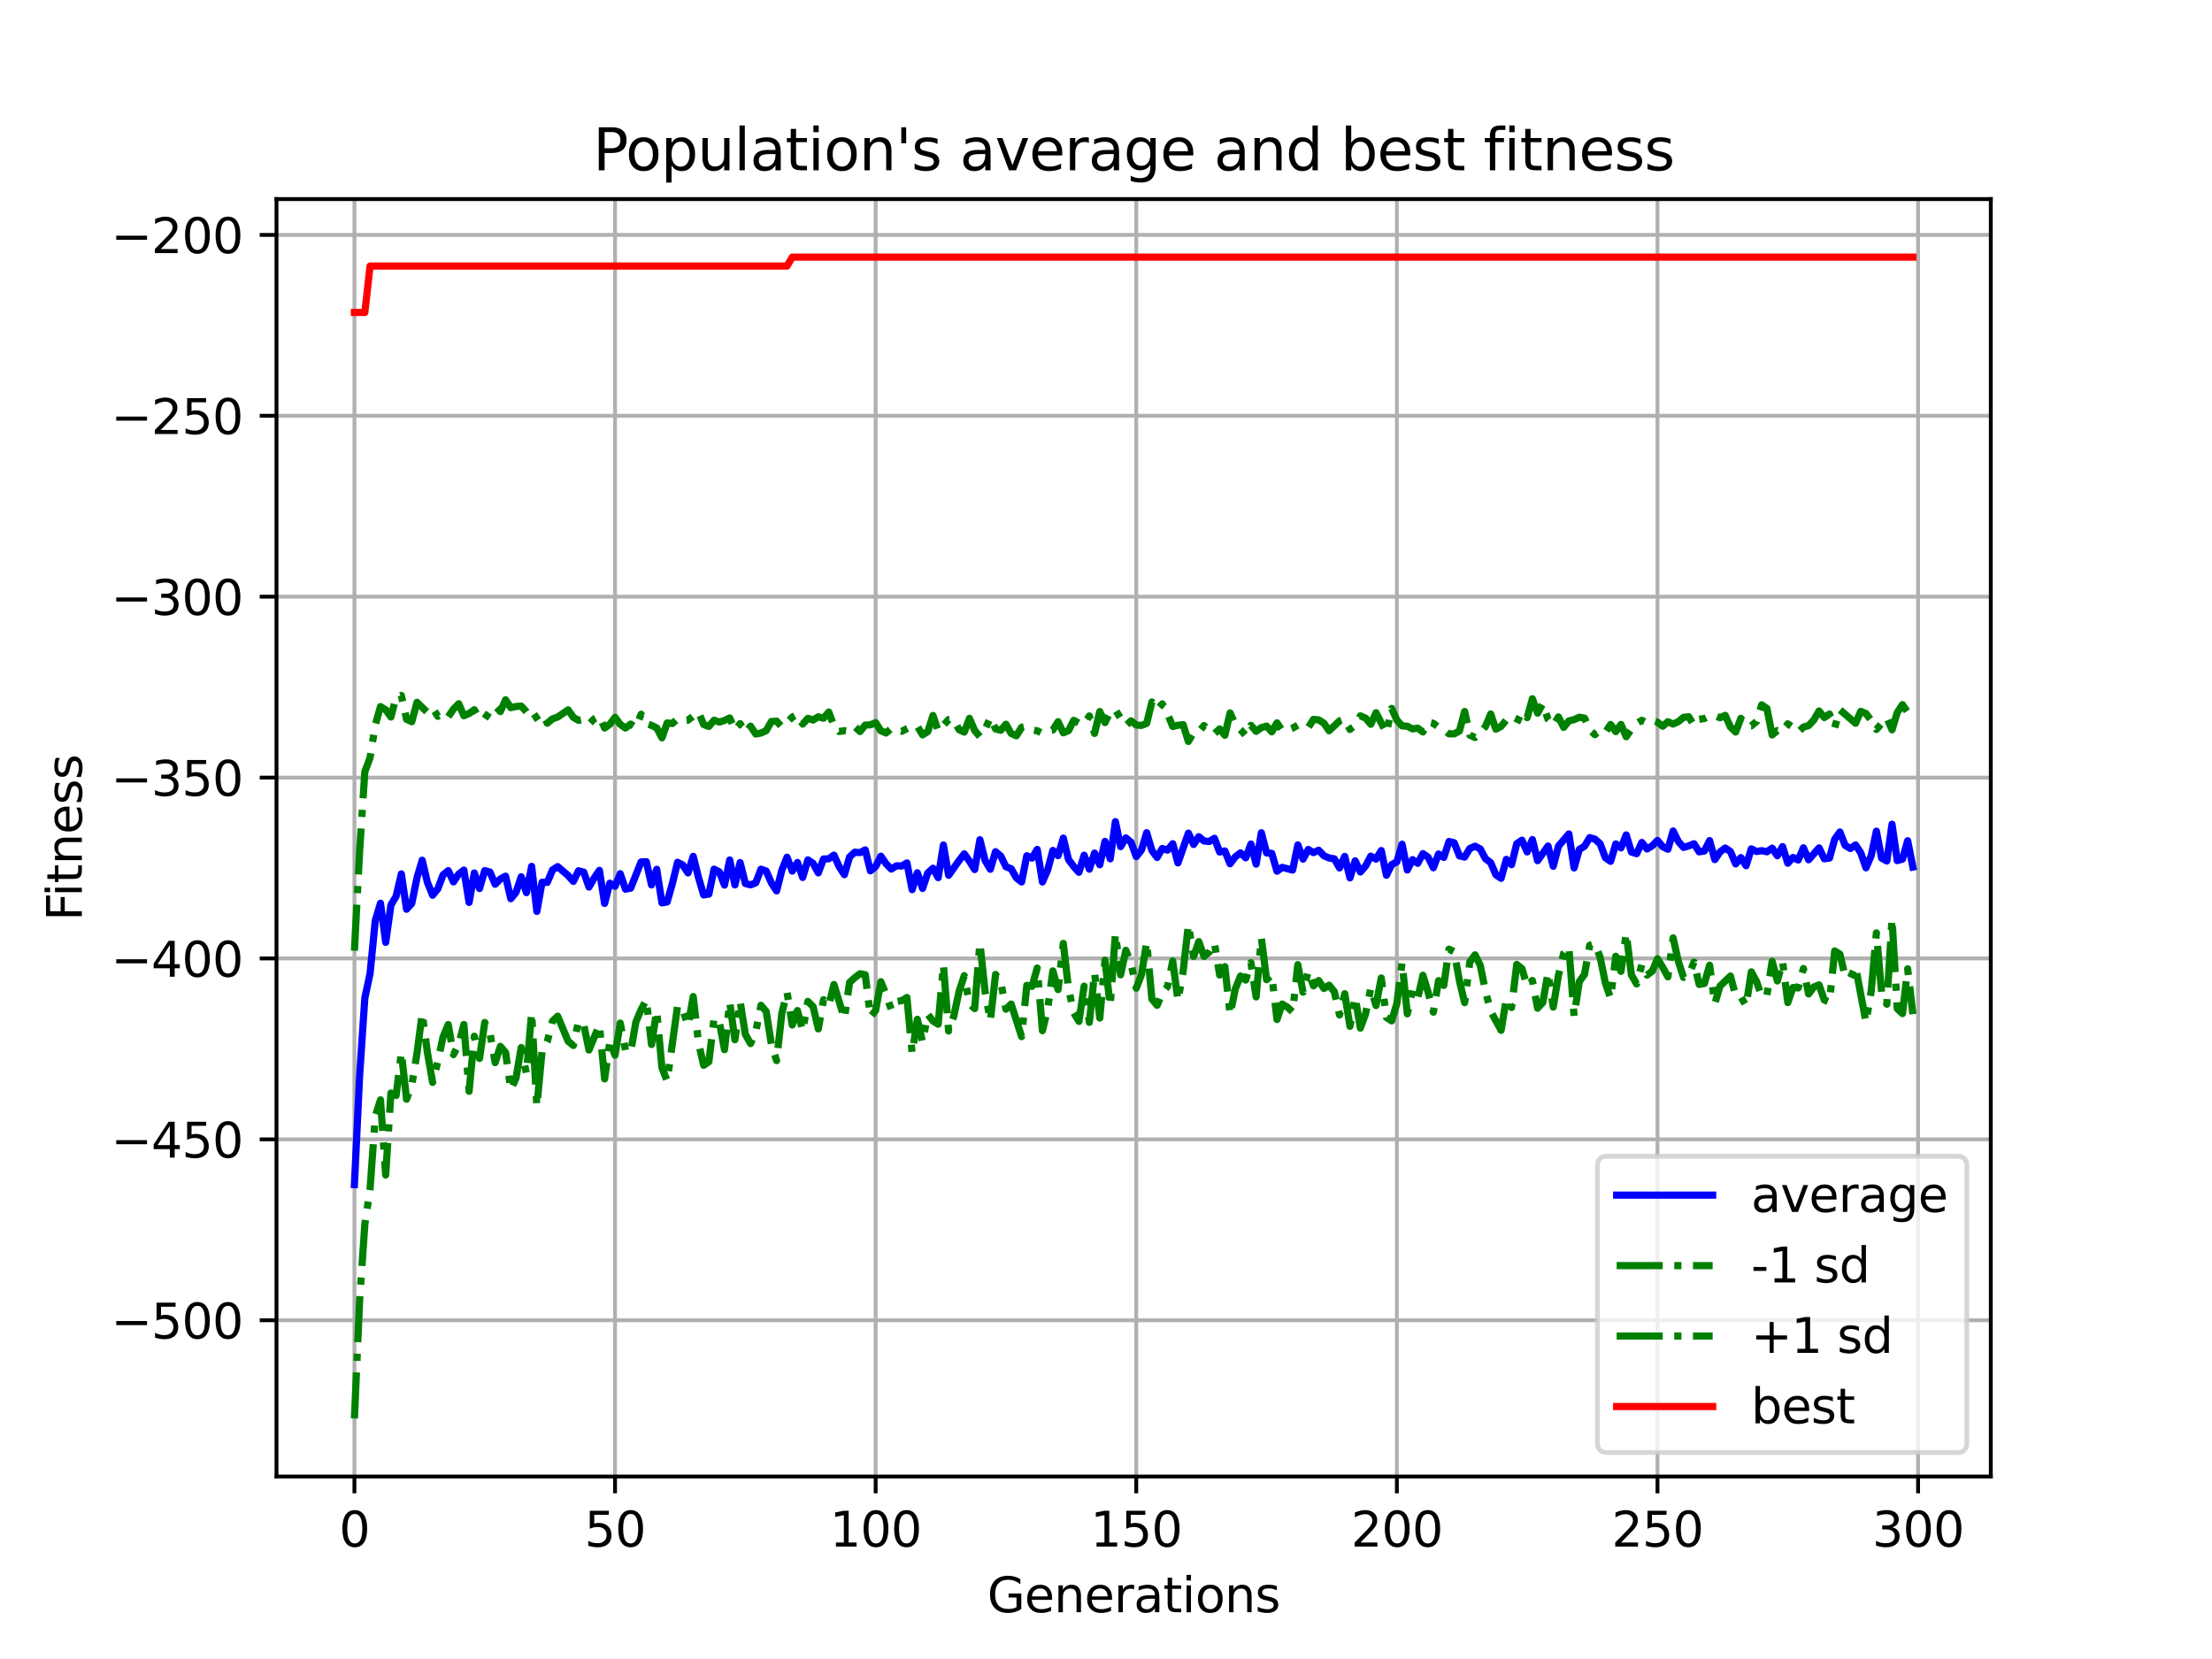 <?xml version="1.0" encoding="utf-8" standalone="no"?>
<!DOCTYPE svg PUBLIC "-//W3C//DTD SVG 1.1//EN"
  "http://www.w3.org/Graphics/SVG/1.1/DTD/svg11.dtd">
<svg xmlns:xlink="http://www.w3.org/1999/xlink" width="460.8pt" height="345.6pt" viewBox="0 0 460.8 345.6" xmlns="http://www.w3.org/2000/svg" version="1.1">
 <defs>
  <style type="text/css">*{stroke-linejoin: round; stroke-linecap: butt}</style>
 </defs>
 <g id="figure_1">
  <g id="patch_1">
   <path d="M 0 345.6 
L 460.8 345.6 
L 460.8 0 
L 0 0 
z
" style="fill: #ffffff"/>
  </g>
  <g id="axes_1">
   <g id="patch_2">
    <path d="M 57.6 307.584 
L 414.72 307.584 
L 414.72 41.472 
L 57.6 41.472 
z
" style="fill: #ffffff"/>
   </g>
   <g id="matplotlib.axis_1">
    <g id="xtick_1">
     <g id="line2d_1">
      <path d="M 73.833 307.584 
L 73.833 41.472 
" clip-path="url(#p53e2608311)" style="fill: none; stroke: #b0b0b0; stroke-width: 0.8; stroke-linecap: square"/>
     </g>
     <g id="line2d_2">
      <defs>
       <path id="m6769d2eb6f" d="M 0 0 
L 0 3.5 
" style="stroke: #000000; stroke-width: 0.8"/>
      </defs>
      <g>
       <use xlink:href="#m6769d2eb6f" x="73.833" y="307.584" style="stroke: #000000; stroke-width: 0.8"/>
      </g>
     </g>
     <g id="text_1">
      <!-- 0 -->
      <g transform="translate(70.651 322.182) scale(0.1 -0.1)">
       <defs>
        <path id="DejaVuSans-30" d="M 2034 4250 
Q 1547 4250 1301 3770 
Q 1056 3291 1056 2328 
Q 1056 1369 1301 889 
Q 1547 409 2034 409 
Q 2525 409 2770 889 
Q 3016 1369 3016 2328 
Q 3016 3291 2770 3770 
Q 2525 4250 2034 4250 
z
M 2034 4750 
Q 2819 4750 3233 4129 
Q 3647 3509 3647 2328 
Q 3647 1150 3233 529 
Q 2819 -91 2034 -91 
Q 1250 -91 836 529 
Q 422 1150 422 2328 
Q 422 3509 836 4129 
Q 1250 4750 2034 4750 
z
" transform="scale(0.016)"/>
       </defs>
       <use xlink:href="#DejaVuSans-30"/>
      </g>
     </g>
    </g>
    <g id="xtick_2">
     <g id="line2d_3">
      <path d="M 128.123 307.584 
L 128.123 41.472 
" clip-path="url(#p53e2608311)" style="fill: none; stroke: #b0b0b0; stroke-width: 0.8; stroke-linecap: square"/>
     </g>
     <g id="line2d_4">
      <g>
       <use xlink:href="#m6769d2eb6f" x="128.123" y="307.584" style="stroke: #000000; stroke-width: 0.8"/>
      </g>
     </g>
     <g id="text_2">
      <!-- 50 -->
      <g transform="translate(121.76 322.182) scale(0.1 -0.1)">
       <defs>
        <path id="DejaVuSans-35" d="M 691 4666 
L 3169 4666 
L 3169 4134 
L 1269 4134 
L 1269 2991 
Q 1406 3038 1543 3061 
Q 1681 3084 1819 3084 
Q 2600 3084 3056 2656 
Q 3513 2228 3513 1497 
Q 3513 744 3044 326 
Q 2575 -91 1722 -91 
Q 1428 -91 1123 -41 
Q 819 9 494 109 
L 494 744 
Q 775 591 1075 516 
Q 1375 441 1709 441 
Q 2250 441 2565 725 
Q 2881 1009 2881 1497 
Q 2881 1984 2565 2268 
Q 2250 2553 1709 2553 
Q 1456 2553 1204 2497 
Q 953 2441 691 2322 
L 691 4666 
z
" transform="scale(0.016)"/>
       </defs>
       <use xlink:href="#DejaVuSans-35"/>
       <use xlink:href="#DejaVuSans-30" x="63.623"/>
      </g>
     </g>
    </g>
    <g id="xtick_3">
     <g id="line2d_5">
      <path d="M 182.413 307.584 
L 182.413 41.472 
" clip-path="url(#p53e2608311)" style="fill: none; stroke: #b0b0b0; stroke-width: 0.8; stroke-linecap: square"/>
     </g>
     <g id="line2d_6">
      <g>
       <use xlink:href="#m6769d2eb6f" x="182.413" y="307.584" style="stroke: #000000; stroke-width: 0.8"/>
      </g>
     </g>
     <g id="text_3">
      <!-- 100 -->
      <g transform="translate(172.869 322.182) scale(0.1 -0.1)">
       <defs>
        <path id="DejaVuSans-31" d="M 794 531 
L 1825 531 
L 1825 4091 
L 703 3866 
L 703 4441 
L 1819 4666 
L 2450 4666 
L 2450 531 
L 3481 531 
L 3481 0 
L 794 0 
L 794 531 
z
" transform="scale(0.016)"/>
       </defs>
       <use xlink:href="#DejaVuSans-31"/>
       <use xlink:href="#DejaVuSans-30" x="63.623"/>
       <use xlink:href="#DejaVuSans-30" x="127.246"/>
      </g>
     </g>
    </g>
    <g id="xtick_4">
     <g id="line2d_7">
      <path d="M 236.703 307.584 
L 236.703 41.472 
" clip-path="url(#p53e2608311)" style="fill: none; stroke: #b0b0b0; stroke-width: 0.8; stroke-linecap: square"/>
     </g>
     <g id="line2d_8">
      <g>
       <use xlink:href="#m6769d2eb6f" x="236.703" y="307.584" style="stroke: #000000; stroke-width: 0.8"/>
      </g>
     </g>
     <g id="text_4">
      <!-- 150 -->
      <g transform="translate(227.159 322.182) scale(0.1 -0.1)">
       <use xlink:href="#DejaVuSans-31"/>
       <use xlink:href="#DejaVuSans-35" x="63.623"/>
       <use xlink:href="#DejaVuSans-30" x="127.246"/>
      </g>
     </g>
    </g>
    <g id="xtick_5">
     <g id="line2d_9">
      <path d="M 290.993 307.584 
L 290.993 41.472 
" clip-path="url(#p53e2608311)" style="fill: none; stroke: #b0b0b0; stroke-width: 0.8; stroke-linecap: square"/>
     </g>
     <g id="line2d_10">
      <g>
       <use xlink:href="#m6769d2eb6f" x="290.993" y="307.584" style="stroke: #000000; stroke-width: 0.8"/>
      </g>
     </g>
     <g id="text_5">
      <!-- 200 -->
      <g transform="translate(281.449 322.182) scale(0.1 -0.1)">
       <defs>
        <path id="DejaVuSans-32" d="M 1228 531 
L 3431 531 
L 3431 0 
L 469 0 
L 469 531 
Q 828 903 1448 1529 
Q 2069 2156 2228 2338 
Q 2531 2678 2651 2914 
Q 2772 3150 2772 3378 
Q 2772 3750 2511 3984 
Q 2250 4219 1831 4219 
Q 1534 4219 1204 4116 
Q 875 4013 500 3803 
L 500 4441 
Q 881 4594 1212 4672 
Q 1544 4750 1819 4750 
Q 2544 4750 2975 4387 
Q 3406 4025 3406 3419 
Q 3406 3131 3298 2873 
Q 3191 2616 2906 2266 
Q 2828 2175 2409 1742 
Q 1991 1309 1228 531 
z
" transform="scale(0.016)"/>
       </defs>
       <use xlink:href="#DejaVuSans-32"/>
       <use xlink:href="#DejaVuSans-30" x="63.623"/>
       <use xlink:href="#DejaVuSans-30" x="127.246"/>
      </g>
     </g>
    </g>
    <g id="xtick_6">
     <g id="line2d_11">
      <path d="M 345.283 307.584 
L 345.283 41.472 
" clip-path="url(#p53e2608311)" style="fill: none; stroke: #b0b0b0; stroke-width: 0.8; stroke-linecap: square"/>
     </g>
     <g id="line2d_12">
      <g>
       <use xlink:href="#m6769d2eb6f" x="345.283" y="307.584" style="stroke: #000000; stroke-width: 0.8"/>
      </g>
     </g>
     <g id="text_6">
      <!-- 250 -->
      <g transform="translate(335.739 322.182) scale(0.1 -0.1)">
       <use xlink:href="#DejaVuSans-32"/>
       <use xlink:href="#DejaVuSans-35" x="63.623"/>
       <use xlink:href="#DejaVuSans-30" x="127.246"/>
      </g>
     </g>
    </g>
    <g id="xtick_7">
     <g id="line2d_13">
      <path d="M 399.573 307.584 
L 399.573 41.472 
" clip-path="url(#p53e2608311)" style="fill: none; stroke: #b0b0b0; stroke-width: 0.8; stroke-linecap: square"/>
     </g>
     <g id="line2d_14">
      <g>
       <use xlink:href="#m6769d2eb6f" x="399.573" y="307.584" style="stroke: #000000; stroke-width: 0.8"/>
      </g>
     </g>
     <g id="text_7">
      <!-- 300 -->
      <g transform="translate(390.029 322.182) scale(0.1 -0.1)">
       <defs>
        <path id="DejaVuSans-33" d="M 2597 2516 
Q 3050 2419 3304 2112 
Q 3559 1806 3559 1356 
Q 3559 666 3084 287 
Q 2609 -91 1734 -91 
Q 1441 -91 1130 -33 
Q 819 25 488 141 
L 488 750 
Q 750 597 1062 519 
Q 1375 441 1716 441 
Q 2309 441 2620 675 
Q 2931 909 2931 1356 
Q 2931 1769 2642 2001 
Q 2353 2234 1838 2234 
L 1294 2234 
L 1294 2753 
L 1863 2753 
Q 2328 2753 2575 2939 
Q 2822 3125 2822 3475 
Q 2822 3834 2567 4026 
Q 2313 4219 1838 4219 
Q 1578 4219 1281 4162 
Q 984 4106 628 3988 
L 628 4550 
Q 988 4650 1302 4700 
Q 1616 4750 1894 4750 
Q 2613 4750 3031 4423 
Q 3450 4097 3450 3541 
Q 3450 3153 3228 2886 
Q 3006 2619 2597 2516 
z
" transform="scale(0.016)"/>
       </defs>
       <use xlink:href="#DejaVuSans-33"/>
       <use xlink:href="#DejaVuSans-30" x="63.623"/>
       <use xlink:href="#DejaVuSans-30" x="127.246"/>
      </g>
     </g>
    </g>
    <g id="text_8">
     <!-- Generations -->
     <g transform="translate(205.662 335.861) scale(0.1 -0.1)">
      <defs>
       <path id="DejaVuSans-47" d="M 3809 666 
L 3809 1919 
L 2778 1919 
L 2778 2438 
L 4434 2438 
L 4434 434 
Q 4069 175 3628 42 
Q 3188 -91 2688 -91 
Q 1594 -91 976 548 
Q 359 1188 359 2328 
Q 359 3472 976 4111 
Q 1594 4750 2688 4750 
Q 3144 4750 3555 4637 
Q 3966 4525 4313 4306 
L 4313 3634 
Q 3963 3931 3569 4081 
Q 3175 4231 2741 4231 
Q 1884 4231 1454 3753 
Q 1025 3275 1025 2328 
Q 1025 1384 1454 906 
Q 1884 428 2741 428 
Q 3075 428 3337 486 
Q 3600 544 3809 666 
z
" transform="scale(0.016)"/>
       <path id="DejaVuSans-65" d="M 3597 1894 
L 3597 1613 
L 953 1613 
Q 991 1019 1311 708 
Q 1631 397 2203 397 
Q 2534 397 2845 478 
Q 3156 559 3463 722 
L 3463 178 
Q 3153 47 2828 -22 
Q 2503 -91 2169 -91 
Q 1331 -91 842 396 
Q 353 884 353 1716 
Q 353 2575 817 3079 
Q 1281 3584 2069 3584 
Q 2775 3584 3186 3129 
Q 3597 2675 3597 1894 
z
M 3022 2063 
Q 3016 2534 2758 2815 
Q 2500 3097 2075 3097 
Q 1594 3097 1305 2825 
Q 1016 2553 972 2059 
L 3022 2063 
z
" transform="scale(0.016)"/>
       <path id="DejaVuSans-6e" d="M 3513 2113 
L 3513 0 
L 2938 0 
L 2938 2094 
Q 2938 2591 2744 2837 
Q 2550 3084 2163 3084 
Q 1697 3084 1428 2787 
Q 1159 2491 1159 1978 
L 1159 0 
L 581 0 
L 581 3500 
L 1159 3500 
L 1159 2956 
Q 1366 3272 1645 3428 
Q 1925 3584 2291 3584 
Q 2894 3584 3203 3211 
Q 3513 2838 3513 2113 
z
" transform="scale(0.016)"/>
       <path id="DejaVuSans-72" d="M 2631 2963 
Q 2534 3019 2420 3045 
Q 2306 3072 2169 3072 
Q 1681 3072 1420 2755 
Q 1159 2438 1159 1844 
L 1159 0 
L 581 0 
L 581 3500 
L 1159 3500 
L 1159 2956 
Q 1341 3275 1631 3429 
Q 1922 3584 2338 3584 
Q 2397 3584 2469 3576 
Q 2541 3569 2628 3553 
L 2631 2963 
z
" transform="scale(0.016)"/>
       <path id="DejaVuSans-61" d="M 2194 1759 
Q 1497 1759 1228 1600 
Q 959 1441 959 1056 
Q 959 750 1161 570 
Q 1363 391 1709 391 
Q 2188 391 2477 730 
Q 2766 1069 2766 1631 
L 2766 1759 
L 2194 1759 
z
M 3341 1997 
L 3341 0 
L 2766 0 
L 2766 531 
Q 2569 213 2275 61 
Q 1981 -91 1556 -91 
Q 1019 -91 701 211 
Q 384 513 384 1019 
Q 384 1609 779 1909 
Q 1175 2209 1959 2209 
L 2766 2209 
L 2766 2266 
Q 2766 2663 2505 2880 
Q 2244 3097 1772 3097 
Q 1472 3097 1187 3025 
Q 903 2953 641 2809 
L 641 3341 
Q 956 3463 1253 3523 
Q 1550 3584 1831 3584 
Q 2591 3584 2966 3190 
Q 3341 2797 3341 1997 
z
" transform="scale(0.016)"/>
       <path id="DejaVuSans-74" d="M 1172 4494 
L 1172 3500 
L 2356 3500 
L 2356 3053 
L 1172 3053 
L 1172 1153 
Q 1172 725 1289 603 
Q 1406 481 1766 481 
L 2356 481 
L 2356 0 
L 1766 0 
Q 1100 0 847 248 
Q 594 497 594 1153 
L 594 3053 
L 172 3053 
L 172 3500 
L 594 3500 
L 594 4494 
L 1172 4494 
z
" transform="scale(0.016)"/>
       <path id="DejaVuSans-69" d="M 603 3500 
L 1178 3500 
L 1178 0 
L 603 0 
L 603 3500 
z
M 603 4863 
L 1178 4863 
L 1178 4134 
L 603 4134 
L 603 4863 
z
" transform="scale(0.016)"/>
       <path id="DejaVuSans-6f" d="M 1959 3097 
Q 1497 3097 1228 2736 
Q 959 2375 959 1747 
Q 959 1119 1226 758 
Q 1494 397 1959 397 
Q 2419 397 2687 759 
Q 2956 1122 2956 1747 
Q 2956 2369 2687 2733 
Q 2419 3097 1959 3097 
z
M 1959 3584 
Q 2709 3584 3137 3096 
Q 3566 2609 3566 1747 
Q 3566 888 3137 398 
Q 2709 -91 1959 -91 
Q 1206 -91 779 398 
Q 353 888 353 1747 
Q 353 2609 779 3096 
Q 1206 3584 1959 3584 
z
" transform="scale(0.016)"/>
       <path id="DejaVuSans-73" d="M 2834 3397 
L 2834 2853 
Q 2591 2978 2328 3040 
Q 2066 3103 1784 3103 
Q 1356 3103 1142 2972 
Q 928 2841 928 2578 
Q 928 2378 1081 2264 
Q 1234 2150 1697 2047 
L 1894 2003 
Q 2506 1872 2764 1633 
Q 3022 1394 3022 966 
Q 3022 478 2636 193 
Q 2250 -91 1575 -91 
Q 1294 -91 989 -36 
Q 684 19 347 128 
L 347 722 
Q 666 556 975 473 
Q 1284 391 1588 391 
Q 1994 391 2212 530 
Q 2431 669 2431 922 
Q 2431 1156 2273 1281 
Q 2116 1406 1581 1522 
L 1381 1569 
Q 847 1681 609 1914 
Q 372 2147 372 2553 
Q 372 3047 722 3315 
Q 1072 3584 1716 3584 
Q 2034 3584 2315 3537 
Q 2597 3491 2834 3397 
z
" transform="scale(0.016)"/>
      </defs>
      <use xlink:href="#DejaVuSans-47"/>
      <use xlink:href="#DejaVuSans-65" x="77.49"/>
      <use xlink:href="#DejaVuSans-6e" x="139.014"/>
      <use xlink:href="#DejaVuSans-65" x="202.393"/>
      <use xlink:href="#DejaVuSans-72" x="263.916"/>
      <use xlink:href="#DejaVuSans-61" x="305.029"/>
      <use xlink:href="#DejaVuSans-74" x="366.309"/>
      <use xlink:href="#DejaVuSans-69" x="405.518"/>
      <use xlink:href="#DejaVuSans-6f" x="433.301"/>
      <use xlink:href="#DejaVuSans-6e" x="494.482"/>
      <use xlink:href="#DejaVuSans-73" x="557.861"/>
     </g>
    </g>
   </g>
   <g id="matplotlib.axis_2">
    <g id="ytick_1">
     <g id="line2d_15">
      <path d="M 57.6 275.032 
L 414.72 275.032 
" clip-path="url(#p53e2608311)" style="fill: none; stroke: #b0b0b0; stroke-width: 0.8; stroke-linecap: square"/>
     </g>
     <g id="line2d_16">
      <defs>
       <path id="m4becbf4ba9" d="M 0 0 
L -3.5 0 
" style="stroke: #000000; stroke-width: 0.8"/>
      </defs>
      <g>
       <use xlink:href="#m4becbf4ba9" x="57.6" y="275.032" style="stroke: #000000; stroke-width: 0.8"/>
      </g>
     </g>
     <g id="text_9">
      <!-- −500 -->
      <g transform="translate(23.133 278.831) scale(0.1 -0.1)">
       <defs>
        <path id="DejaVuSans-2212" d="M 678 2272 
L 4684 2272 
L 4684 1741 
L 678 1741 
L 678 2272 
z
" transform="scale(0.016)"/>
       </defs>
       <use xlink:href="#DejaVuSans-2212"/>
       <use xlink:href="#DejaVuSans-35" x="83.789"/>
       <use xlink:href="#DejaVuSans-30" x="147.412"/>
       <use xlink:href="#DejaVuSans-30" x="211.035"/>
      </g>
     </g>
    </g>
    <g id="ytick_2">
     <g id="line2d_17">
      <path d="M 57.6 237.349 
L 414.72 237.349 
" clip-path="url(#p53e2608311)" style="fill: none; stroke: #b0b0b0; stroke-width: 0.8; stroke-linecap: square"/>
     </g>
     <g id="line2d_18">
      <g>
       <use xlink:href="#m4becbf4ba9" x="57.6" y="237.349" style="stroke: #000000; stroke-width: 0.8"/>
      </g>
     </g>
     <g id="text_10">
      <!-- −450 -->
      <g transform="translate(23.133 241.148) scale(0.1 -0.1)">
       <defs>
        <path id="DejaVuSans-34" d="M 2419 4116 
L 825 1625 
L 2419 1625 
L 2419 4116 
z
M 2253 4666 
L 3047 4666 
L 3047 1625 
L 3713 1625 
L 3713 1100 
L 3047 1100 
L 3047 0 
L 2419 0 
L 2419 1100 
L 313 1100 
L 313 1709 
L 2253 4666 
z
" transform="scale(0.016)"/>
       </defs>
       <use xlink:href="#DejaVuSans-2212"/>
       <use xlink:href="#DejaVuSans-34" x="83.789"/>
       <use xlink:href="#DejaVuSans-35" x="147.412"/>
       <use xlink:href="#DejaVuSans-30" x="211.035"/>
      </g>
     </g>
    </g>
    <g id="ytick_3">
     <g id="line2d_19">
      <path d="M 57.6 199.666 
L 414.72 199.666 
" clip-path="url(#p53e2608311)" style="fill: none; stroke: #b0b0b0; stroke-width: 0.8; stroke-linecap: square"/>
     </g>
     <g id="line2d_20">
      <g>
       <use xlink:href="#m4becbf4ba9" x="57.6" y="199.666" style="stroke: #000000; stroke-width: 0.8"/>
      </g>
     </g>
     <g id="text_11">
      <!-- −400 -->
      <g transform="translate(23.133 203.465) scale(0.1 -0.1)">
       <use xlink:href="#DejaVuSans-2212"/>
       <use xlink:href="#DejaVuSans-34" x="83.789"/>
       <use xlink:href="#DejaVuSans-30" x="147.412"/>
       <use xlink:href="#DejaVuSans-30" x="211.035"/>
      </g>
     </g>
    </g>
    <g id="ytick_4">
     <g id="line2d_21">
      <path d="M 57.6 161.982 
L 414.72 161.982 
" clip-path="url(#p53e2608311)" style="fill: none; stroke: #b0b0b0; stroke-width: 0.8; stroke-linecap: square"/>
     </g>
     <g id="line2d_22">
      <g>
       <use xlink:href="#m4becbf4ba9" x="57.6" y="161.982" style="stroke: #000000; stroke-width: 0.8"/>
      </g>
     </g>
     <g id="text_12">
      <!-- −350 -->
      <g transform="translate(23.133 165.782) scale(0.1 -0.1)">
       <use xlink:href="#DejaVuSans-2212"/>
       <use xlink:href="#DejaVuSans-33" x="83.789"/>
       <use xlink:href="#DejaVuSans-35" x="147.412"/>
       <use xlink:href="#DejaVuSans-30" x="211.035"/>
      </g>
     </g>
    </g>
    <g id="ytick_5">
     <g id="line2d_23">
      <path d="M 57.6 124.299 
L 414.72 124.299 
" clip-path="url(#p53e2608311)" style="fill: none; stroke: #b0b0b0; stroke-width: 0.8; stroke-linecap: square"/>
     </g>
     <g id="line2d_24">
      <g>
       <use xlink:href="#m4becbf4ba9" x="57.6" y="124.299" style="stroke: #000000; stroke-width: 0.8"/>
      </g>
     </g>
     <g id="text_13">
      <!-- −300 -->
      <g transform="translate(23.133 128.099) scale(0.1 -0.1)">
       <use xlink:href="#DejaVuSans-2212"/>
       <use xlink:href="#DejaVuSans-33" x="83.789"/>
       <use xlink:href="#DejaVuSans-30" x="147.412"/>
       <use xlink:href="#DejaVuSans-30" x="211.035"/>
      </g>
     </g>
    </g>
    <g id="ytick_6">
     <g id="line2d_25">
      <path d="M 57.6 86.616 
L 414.72 86.616 
" clip-path="url(#p53e2608311)" style="fill: none; stroke: #b0b0b0; stroke-width: 0.8; stroke-linecap: square"/>
     </g>
     <g id="line2d_26">
      <g>
       <use xlink:href="#m4becbf4ba9" x="57.6" y="86.616" style="stroke: #000000; stroke-width: 0.8"/>
      </g>
     </g>
     <g id="text_14">
      <!-- −250 -->
      <g transform="translate(23.133 90.415) scale(0.1 -0.1)">
       <use xlink:href="#DejaVuSans-2212"/>
       <use xlink:href="#DejaVuSans-32" x="83.789"/>
       <use xlink:href="#DejaVuSans-35" x="147.412"/>
       <use xlink:href="#DejaVuSans-30" x="211.035"/>
      </g>
     </g>
    </g>
    <g id="ytick_7">
     <g id="line2d_27">
      <path d="M 57.6 48.933 
L 414.72 48.933 
" clip-path="url(#p53e2608311)" style="fill: none; stroke: #b0b0b0; stroke-width: 0.8; stroke-linecap: square"/>
     </g>
     <g id="line2d_28">
      <g>
       <use xlink:href="#m4becbf4ba9" x="57.6" y="48.933" style="stroke: #000000; stroke-width: 0.8"/>
      </g>
     </g>
     <g id="text_15">
      <!-- −200 -->
      <g transform="translate(23.133 52.732) scale(0.1 -0.1)">
       <use xlink:href="#DejaVuSans-2212"/>
       <use xlink:href="#DejaVuSans-32" x="83.789"/>
       <use xlink:href="#DejaVuSans-30" x="147.412"/>
       <use xlink:href="#DejaVuSans-30" x="211.035"/>
      </g>
     </g>
    </g>
    <g id="text_16">
     <!-- Fitness -->
     <g transform="translate(17.053 191.845) rotate(-90) scale(0.1 -0.1)">
      <defs>
       <path id="DejaVuSans-46" d="M 628 4666 
L 3309 4666 
L 3309 4134 
L 1259 4134 
L 1259 2759 
L 3109 2759 
L 3109 2228 
L 1259 2228 
L 1259 0 
L 628 0 
L 628 4666 
z
" transform="scale(0.016)"/>
      </defs>
      <use xlink:href="#DejaVuSans-46"/>
      <use xlink:href="#DejaVuSans-69" x="50.27"/>
      <use xlink:href="#DejaVuSans-74" x="78.053"/>
      <use xlink:href="#DejaVuSans-6e" x="117.262"/>
      <use xlink:href="#DejaVuSans-65" x="180.641"/>
      <use xlink:href="#DejaVuSans-73" x="242.164"/>
      <use xlink:href="#DejaVuSans-73" x="294.264"/>
     </g>
    </g>
   </g>
   <g id="line2d_29">
    <path d="M 73.833 246.767 
L 74.919 224.029 
L 76.004 207.89 
L 77.09 202.808 
L 78.176 191.779 
L 79.262 188.158 
L 80.348 196.314 
L 81.433 188.536 
L 82.519 186.713 
L 83.605 182.049 
L 84.691 189.41 
L 85.777 188.213 
L 86.862 182.873 
L 87.948 179.203 
L 89.034 183.804 
L 90.12 186.491 
L 91.206 185.161 
L 92.291 182.266 
L 93.377 181.371 
L 94.463 183.713 
L 95.549 182.091 
L 96.635 181.256 
L 97.72 187.991 
L 98.806 181.853 
L 99.892 185.103 
L 100.978 181.363 
L 102.064 181.666 
L 103.149 184.21 
L 104.235 183.107 
L 105.321 182.517 
L 106.407 187.212 
L 107.493 185.892 
L 108.578 182.652 
L 109.664 185.955 
L 110.75 180.481 
L 111.836 189.859 
L 112.922 183.796 
L 114.007 183.825 
L 115.093 181.235 
L 116.179 180.533 
L 118.351 182.394 
L 119.436 183.611 
L 120.522 181.399 
L 121.608 181.689 
L 122.694 184.792 
L 123.78 182.906 
L 124.865 181.313 
L 125.951 188.207 
L 127.037 183.985 
L 128.123 184.621 
L 129.209 182.01 
L 130.294 185.225 
L 131.38 185.016 
L 133.552 179.563 
L 134.638 179.51 
L 135.723 184.349 
L 136.809 181.093 
L 137.895 188.082 
L 138.981 187.894 
L 140.067 184.055 
L 141.152 179.631 
L 142.238 180.2 
L 143.324 181.842 
L 144.41 178.394 
L 145.496 182.742 
L 146.581 186.425 
L 147.667 186.259 
L 148.753 181.065 
L 149.839 181.631 
L 150.925 184.378 
L 152.01 179.152 
L 153.096 184.342 
L 154.182 179.687 
L 155.268 184.043 
L 156.354 184.338 
L 157.439 183.907 
L 158.525 181.065 
L 159.611 181.456 
L 160.697 183.929 
L 161.783 185.59 
L 162.868 181.275 
L 163.954 178.579 
L 165.04 181.461 
L 166.126 179.668 
L 167.212 182.79 
L 168.297 179.127 
L 169.383 179.848 
L 170.469 181.83 
L 171.555 178.943 
L 172.641 178.903 
L 173.726 178.136 
L 174.812 180.533 
L 175.898 182.211 
L 176.984 178.516 
L 178.07 177.527 
L 179.155 177.615 
L 180.241 177.048 
L 181.327 181.415 
L 182.413 180.521 
L 183.499 178.368 
L 184.584 179.929 
L 185.67 181.045 
L 186.756 180.364 
L 187.842 180.402 
L 188.928 179.763 
L 190.013 185.327 
L 191.099 181.808 
L 192.185 185.078 
L 193.271 181.857 
L 194.357 180.873 
L 195.442 182.829 
L 196.528 176.038 
L 197.614 182.339 
L 199.786 179.274 
L 200.871 177.881 
L 201.957 179.394 
L 203.043 181.144 
L 204.129 174.932 
L 205.215 179.252 
L 206.3 181.08 
L 207.386 177.422 
L 208.472 178.323 
L 209.558 180.553 
L 210.644 180.982 
L 211.729 182.879 
L 212.815 183.729 
L 213.901 178.27 
L 214.987 178.755 
L 216.073 176.951 
L 217.158 183.728 
L 218.244 181.234 
L 219.33 177.162 
L 220.416 178.246 
L 221.502 174.594 
L 222.587 179.05 
L 223.673 180.517 
L 224.759 181.712 
L 225.845 178.153 
L 226.931 181.062 
L 228.016 177.712 
L 229.102 180.149 
L 230.188 175.28 
L 231.274 178.913 
L 232.36 171.16 
L 233.445 176.364 
L 234.531 174.552 
L 235.617 175.448 
L 236.703 178.445 
L 237.789 177.08 
L 238.875 173.466 
L 239.96 177.175 
L 241.046 178.617 
L 242.132 176.751 
L 243.218 177.099 
L 244.304 175.766 
L 245.389 179.758 
L 247.561 173.551 
L 248.647 175.916 
L 249.733 174.296 
L 250.818 175.191 
L 251.904 175.297 
L 252.99 174.636 
L 254.076 177.482 
L 255.162 177.268 
L 256.247 179.942 
L 257.333 178.494 
L 258.419 177.666 
L 259.505 178.695 
L 260.591 175.822 
L 261.676 180.014 
L 262.762 173.477 
L 263.848 177.675 
L 264.934 177.772 
L 266.02 181.485 
L 267.105 180.689 
L 269.277 181.252 
L 270.363 176.013 
L 271.449 178.966 
L 272.534 176.958 
L 273.62 177.612 
L 274.706 177.114 
L 275.792 178.283 
L 276.878 178.735 
L 277.963 178.912 
L 279.049 180.805 
L 280.135 178.404 
L 281.221 182.88 
L 282.307 179.331 
L 283.392 181.646 
L 284.478 180.39 
L 285.564 178.349 
L 286.65 178.969 
L 287.736 177.188 
L 288.821 182.327 
L 289.907 180.117 
L 290.993 179.536 
L 292.079 175.871 
L 293.165 181.244 
L 294.25 179.083 
L 295.336 179.841 
L 296.422 177.828 
L 297.508 178.587 
L 298.594 180.768 
L 299.679 177.898 
L 300.765 178.616 
L 301.851 175.301 
L 302.937 175.568 
L 304.023 178.288 
L 305.108 178.546 
L 306.194 176.759 
L 307.28 176.277 
L 308.366 176.852 
L 309.452 178.89 
L 310.537 179.705 
L 311.623 182.234 
L 312.709 182.971 
L 313.795 179.025 
L 314.881 180.122 
L 315.966 175.766 
L 317.052 175.031 
L 318.138 177.466 
L 319.224 174.903 
L 320.31 179.292 
L 322.481 176.249 
L 323.567 180.457 
L 324.653 176.266 
L 326.824 173.721 
L 327.91 180.806 
L 328.996 176.95 
L 330.082 176.288 
L 331.168 174.494 
L 332.253 174.81 
L 333.339 175.777 
L 334.425 178.667 
L 335.511 179.434 
L 336.597 175.812 
L 337.682 176.629 
L 338.768 173.935 
L 339.854 177.496 
L 340.94 177.838 
L 342.026 175.499 
L 343.111 176.852 
L 344.197 176.188 
L 345.283 175.083 
L 346.369 176.388 
L 347.455 176.917 
L 348.54 173.109 
L 349.626 175.294 
L 350.712 176.528 
L 351.798 176.214 
L 352.884 175.771 
L 353.969 177.457 
L 355.055 177.274 
L 356.141 175.111 
L 357.227 179.067 
L 358.313 177.468 
L 359.398 176.666 
L 360.484 177.389 
L 361.57 179.971 
L 362.656 178.651 
L 363.742 180.345 
L 364.827 176.829 
L 365.913 177.38 
L 366.999 177.206 
L 368.085 177.445 
L 369.171 176.686 
L 370.256 178.265 
L 371.342 176.362 
L 372.428 179.82 
L 373.514 178.628 
L 374.6 179.155 
L 375.685 176.613 
L 376.771 179.106 
L 378.943 176.633 
L 380.029 178.896 
L 381.114 178.752 
L 382.2 174.83 
L 383.286 173.32 
L 384.372 176.105 
L 385.458 176.754 
L 386.543 176.017 
L 387.629 177.658 
L 388.715 180.783 
L 389.801 178.266 
L 390.887 173.149 
L 391.972 178.762 
L 393.058 179.359 
L 394.144 171.71 
L 395.23 179.278 
L 396.316 178.969 
L 397.401 175.137 
L 398.487 180.625 
L 398.487 180.625 
" clip-path="url(#p53e2608311)" style="fill: none; stroke: #0000ff; stroke-width: 1.5; stroke-linecap: square"/>
   </g>
   <g id="line2d_30">
    <path d="M 73.833 295.488 
L 74.919 270.79 
L 76.004 255.037 
L 77.09 247.751 
L 78.176 232.521 
L 79.262 229.119 
L 80.348 244.775 
L 81.433 227.702 
L 82.519 228.212 
L 83.605 219.222 
L 84.691 228.988 
L 85.777 226.079 
L 86.862 219.441 
L 87.948 211.114 
L 89.034 219.211 
L 90.12 225.485 
L 91.206 221.1 
L 92.291 216.031 
L 93.377 213.429 
L 94.463 219.69 
L 95.549 217.584 
L 96.635 213.415 
L 97.72 227.347 
L 98.806 215.859 
L 99.892 220.499 
L 100.978 212.996 
L 102.064 215.178 
L 103.149 221.362 
L 104.235 217.976 
L 105.321 219.257 
L 106.407 227.001 
L 107.493 224.609 
L 108.578 218.216 
L 109.664 223.638 
L 110.75 210.957 
L 111.836 230.465 
L 112.922 219.043 
L 114.007 216.995 
L 115.093 212.717 
L 116.179 211.696 
L 118.351 216.911 
L 119.436 217.789 
L 120.522 212.73 
L 121.608 213.5 
L 122.694 218.737 
L 124.865 213.462 
L 125.951 224.761 
L 127.037 217.081 
L 128.123 219.816 
L 129.209 213.123 
L 130.294 218.788 
L 131.38 219.184 
L 132.466 212.879 
L 133.552 210.333 
L 134.638 208.25 
L 135.723 217.592 
L 136.809 210.553 
L 137.895 222.444 
L 138.981 225.188 
L 141.152 209.533 
L 142.238 210.324 
L 143.324 213.656 
L 144.41 207.599 
L 145.496 217.16 
L 146.581 221.917 
L 147.667 221.185 
L 148.753 212.094 
L 149.839 212.843 
L 150.925 218.673 
L 152.01 208.742 
L 153.096 216.596 
L 154.182 208.622 
L 155.268 215.478 
L 156.354 217.402 
L 157.439 214.908 
L 158.525 209.422 
L 159.611 210.709 
L 160.697 217.561 
L 161.783 220.944 
L 162.868 211.122 
L 163.954 206.66 
L 165.04 213.535 
L 166.126 210.518 
L 167.212 214.746 
L 168.297 208.606 
L 169.383 209.699 
L 170.469 214.337 
L 171.555 208.262 
L 172.641 209.475 
L 173.726 205.085 
L 175.898 212.202 
L 176.984 204.651 
L 178.07 203.668 
L 179.155 202.842 
L 180.241 203.053 
L 181.327 211.841 
L 182.413 210.502 
L 183.499 204.505 
L 184.584 207.164 
L 185.67 210.332 
L 186.756 208.631 
L 187.842 208.454 
L 188.928 207.794 
L 190.013 219.412 
L 191.099 212.337 
L 192.185 217.066 
L 193.271 211.305 
L 194.357 212.697 
L 195.442 213.363 
L 196.528 200.969 
L 197.614 214.786 
L 198.7 211.648 
L 199.786 206.546 
L 200.871 203.251 
L 201.957 209.144 
L 203.043 210.112 
L 204.129 196.407 
L 205.215 206.568 
L 206.3 212.668 
L 207.386 202.993 
L 208.472 204.512 
L 209.558 210.236 
L 210.644 209.168 
L 212.815 215.948 
L 213.901 205.268 
L 214.987 205.479 
L 216.073 201.653 
L 217.158 214.709 
L 218.244 210.236 
L 219.33 202.254 
L 220.416 206.152 
L 221.502 196.527 
L 222.587 205.894 
L 223.673 210.972 
L 224.759 212.771 
L 225.845 205.435 
L 226.931 212.981 
L 228.016 202.641 
L 229.102 212.077 
L 230.188 200.026 
L 231.274 209.552 
L 232.36 194.47 
L 233.445 203.067 
L 234.531 197.957 
L 235.617 200.737 
L 236.703 205.853 
L 237.789 203.042 
L 238.875 196.243 
L 239.96 208.117 
L 241.046 209.43 
L 242.132 206.869 
L 243.218 205.499 
L 244.304 200.194 
L 245.389 208.435 
L 246.475 202.296 
L 247.561 192.64 
L 248.647 199.251 
L 249.733 196.149 
L 250.818 199.233 
L 251.904 198.323 
L 252.99 196.444 
L 254.076 203.116 
L 255.162 201.368 
L 256.247 211.373 
L 257.333 206.033 
L 258.419 203.323 
L 259.505 204.166 
L 260.591 200.543 
L 261.676 207.677 
L 262.762 195.381 
L 263.848 204.09 
L 264.934 203.088 
L 266.02 212.385 
L 267.105 209.161 
L 268.191 209.808 
L 269.277 210.823 
L 270.363 200.959 
L 271.449 206.69 
L 272.534 202.338 
L 273.62 205.368 
L 274.706 204.258 
L 275.792 205.918 
L 276.878 205.237 
L 277.963 206.577 
L 279.049 211.434 
L 280.135 207.009 
L 281.221 213.797 
L 282.307 207.709 
L 283.392 214.166 
L 284.478 211.179 
L 285.564 205.821 
L 286.65 209.474 
L 287.736 203.731 
L 288.821 211.969 
L 289.907 212.664 
L 290.993 209.05 
L 292.079 200.531 
L 293.165 211.204 
L 294.25 206.32 
L 295.336 207.999 
L 296.422 203.171 
L 297.508 206.723 
L 298.594 210.855 
L 299.679 204.288 
L 300.765 205.28 
L 301.851 197.729 
L 302.937 198.258 
L 304.023 204.292 
L 305.108 208.877 
L 306.194 200.377 
L 307.28 198.915 
L 308.366 201.098 
L 309.452 206.453 
L 310.537 210.673 
L 312.709 214.635 
L 313.795 208.061 
L 314.881 209.889 
L 315.966 200.912 
L 317.052 201.797 
L 318.138 205.435 
L 319.224 204.251 
L 320.31 210.031 
L 321.395 208.832 
L 322.481 202.643 
L 323.567 209.795 
L 324.653 203.193 
L 325.739 198.593 
L 326.824 197.266 
L 327.91 211.702 
L 328.996 204.486 
L 330.082 202.985 
L 331.168 196.911 
L 332.253 196.583 
L 333.339 199.439 
L 334.425 204.765 
L 335.511 207.949 
L 336.597 199.21 
L 337.682 202.349 
L 338.768 194.396 
L 339.854 203.098 
L 340.94 204.976 
L 342.026 200.946 
L 343.111 203.126 
L 344.197 202.302 
L 345.283 199.728 
L 346.369 201.492 
L 347.455 203.489 
L 348.54 195.384 
L 349.626 200.256 
L 350.712 203.614 
L 351.798 203.113 
L 352.884 200.424 
L 353.969 205.074 
L 355.055 204.87 
L 356.141 201.079 
L 357.227 209.093 
L 358.313 205.414 
L 360.484 203.325 
L 361.57 207.449 
L 362.656 207.661 
L 363.742 209.534 
L 364.827 202.453 
L 365.913 204.458 
L 366.999 207.584 
L 368.085 207.296 
L 369.171 200.271 
L 370.256 204.348 
L 371.342 200.282 
L 372.428 208.853 
L 373.514 205.714 
L 374.6 205.81 
L 375.685 201.757 
L 376.771 207.061 
L 377.857 205.598 
L 378.943 205.163 
L 380.029 208.316 
L 381.114 208.757 
L 382.2 198.092 
L 383.286 198.776 
L 384.372 203.398 
L 385.458 203.689 
L 386.543 201.367 
L 388.715 212.925 
L 389.801 206.48 
L 390.887 194.339 
L 391.972 206.766 
L 393.058 209.199 
L 394.144 191.391 
L 395.23 210.117 
L 396.316 211.149 
L 397.401 201.824 
L 398.487 211.274 
L 398.487 211.274 
" clip-path="url(#p53e2608311)" style="fill: none; stroke-dasharray: 9.6,2.4,1.5,2.4; stroke-dashoffset: 0; stroke: #008000; stroke-width: 1.5"/>
   </g>
   <g id="line2d_31">
    <path d="M 73.833 198.046 
L 74.919 177.269 
L 76.004 160.743 
L 77.09 157.865 
L 78.176 151.037 
L 79.262 147.198 
L 80.348 147.852 
L 81.433 149.371 
L 82.519 145.215 
L 83.605 144.877 
L 84.691 149.831 
L 85.777 150.347 
L 86.862 146.305 
L 89.034 148.398 
L 90.12 147.497 
L 91.206 149.222 
L 92.291 148.502 
L 93.377 149.312 
L 94.463 147.735 
L 95.549 146.599 
L 96.635 149.098 
L 97.72 148.634 
L 98.806 147.847 
L 99.892 149.707 
L 100.978 149.731 
L 102.064 148.154 
L 103.149 147.058 
L 104.235 148.238 
L 105.321 145.778 
L 106.407 147.423 
L 107.493 147.175 
L 108.578 147.089 
L 109.664 148.272 
L 110.75 150.004 
L 112.922 148.549 
L 114.007 150.654 
L 115.093 149.752 
L 116.179 149.371 
L 118.351 147.877 
L 119.436 149.432 
L 120.522 150.068 
L 121.608 149.877 
L 122.694 150.847 
L 123.78 149.746 
L 124.865 149.164 
L 125.951 151.653 
L 127.037 150.889 
L 128.123 149.425 
L 129.209 150.897 
L 130.294 151.662 
L 131.38 150.849 
L 132.466 151.553 
L 133.552 148.793 
L 134.638 150.769 
L 135.723 151.107 
L 136.809 151.633 
L 137.895 153.72 
L 138.981 150.6 
L 140.067 150.724 
L 141.152 149.729 
L 142.238 150.076 
L 143.324 150.028 
L 145.496 148.325 
L 146.581 150.932 
L 147.667 151.333 
L 148.753 150.037 
L 149.839 150.42 
L 150.925 150.082 
L 152.01 149.561 
L 153.096 152.088 
L 154.182 150.753 
L 155.268 152.609 
L 156.354 151.275 
L 157.439 152.906 
L 158.525 152.707 
L 159.611 152.204 
L 160.697 150.297 
L 161.783 150.235 
L 162.868 151.427 
L 163.954 150.499 
L 165.04 149.388 
L 166.126 148.817 
L 167.212 150.835 
L 168.297 149.648 
L 169.383 149.998 
L 170.469 149.323 
L 171.555 149.623 
L 172.641 148.331 
L 173.726 151.187 
L 174.812 152.388 
L 175.898 152.221 
L 176.984 152.382 
L 178.07 151.387 
L 179.155 152.387 
L 180.241 151.043 
L 181.327 150.99 
L 182.413 150.54 
L 183.499 152.231 
L 184.584 152.694 
L 185.67 151.758 
L 187.842 152.349 
L 190.013 151.243 
L 191.099 151.279 
L 192.185 153.091 
L 193.271 152.408 
L 194.357 149.049 
L 195.442 152.295 
L 197.614 149.891 
L 198.7 149.895 
L 199.786 152.002 
L 200.871 152.512 
L 201.957 149.644 
L 203.043 152.176 
L 204.129 153.457 
L 205.215 151.935 
L 206.3 149.492 
L 207.386 151.85 
L 208.472 152.134 
L 209.558 150.869 
L 210.644 152.796 
L 211.729 153.277 
L 212.815 151.511 
L 213.901 151.271 
L 214.987 152.031 
L 216.073 152.248 
L 217.158 152.747 
L 218.244 152.233 
L 219.33 152.07 
L 220.416 150.339 
L 221.502 152.66 
L 222.587 152.207 
L 223.673 150.062 
L 224.759 150.652 
L 225.845 150.872 
L 226.931 149.144 
L 228.016 152.783 
L 229.102 148.221 
L 230.188 150.534 
L 231.274 148.274 
L 232.36 147.851 
L 233.445 149.66 
L 234.531 151.148 
L 235.617 150.159 
L 236.703 151.037 
L 237.789 151.117 
L 238.875 150.69 
L 239.96 146.233 
L 241.046 147.804 
L 242.132 146.634 
L 243.218 148.699 
L 244.304 151.338 
L 245.389 151.08 
L 246.475 150.969 
L 247.561 154.462 
L 248.647 152.582 
L 249.733 152.443 
L 250.818 151.149 
L 251.904 152.271 
L 252.99 152.827 
L 254.076 151.847 
L 255.162 153.168 
L 256.247 148.511 
L 257.333 150.956 
L 258.419 152.008 
L 259.505 153.224 
L 260.591 151.102 
L 261.676 152.351 
L 262.762 151.572 
L 263.848 151.259 
L 264.934 152.456 
L 266.02 150.586 
L 267.105 152.218 
L 268.191 152.071 
L 269.277 151.681 
L 270.363 151.066 
L 271.449 151.242 
L 272.534 151.578 
L 273.62 149.856 
L 274.706 149.969 
L 275.792 150.649 
L 276.878 152.233 
L 279.049 150.176 
L 280.135 149.798 
L 281.221 151.964 
L 282.307 150.954 
L 283.392 149.125 
L 284.478 149.6 
L 285.564 150.878 
L 286.65 148.464 
L 288.821 152.684 
L 289.907 147.57 
L 290.993 150.021 
L 292.079 151.21 
L 293.165 151.283 
L 294.25 151.846 
L 295.336 151.684 
L 296.422 152.484 
L 297.508 150.452 
L 298.594 150.682 
L 299.679 151.508 
L 300.765 151.951 
L 301.851 152.874 
L 302.937 152.878 
L 304.023 152.284 
L 305.108 148.215 
L 306.194 153.142 
L 307.28 153.639 
L 308.366 152.607 
L 309.452 151.327 
L 310.537 148.736 
L 311.623 151.904 
L 312.709 151.306 
L 313.795 149.989 
L 315.966 150.619 
L 317.052 148.265 
L 318.138 149.497 
L 319.224 145.555 
L 320.31 148.552 
L 321.395 146.575 
L 322.481 149.855 
L 323.567 151.118 
L 324.653 149.339 
L 325.739 151.528 
L 326.824 150.176 
L 327.91 149.909 
L 328.996 149.413 
L 330.082 149.59 
L 331.168 152.076 
L 332.253 153.037 
L 333.339 152.114 
L 334.425 152.569 
L 335.511 150.92 
L 336.597 152.414 
L 337.682 150.909 
L 338.768 153.474 
L 339.854 151.894 
L 340.94 150.7 
L 342.026 150.052 
L 343.111 150.578 
L 344.197 150.074 
L 345.283 150.438 
L 346.369 151.283 
L 347.455 150.346 
L 348.54 150.835 
L 349.626 150.333 
L 350.712 149.442 
L 351.798 149.315 
L 352.884 151.118 
L 353.969 149.84 
L 355.055 149.677 
L 356.141 149.143 
L 357.227 149.042 
L 358.313 149.523 
L 359.398 149.027 
L 360.484 151.454 
L 361.57 152.492 
L 362.656 149.641 
L 363.742 151.156 
L 364.827 151.206 
L 365.913 150.301 
L 366.999 146.827 
L 368.085 147.594 
L 369.171 153.101 
L 370.256 152.181 
L 371.342 152.442 
L 372.428 150.788 
L 373.514 151.541 
L 374.6 152.501 
L 375.685 151.468 
L 376.771 151.151 
L 377.857 149.978 
L 378.943 148.103 
L 380.029 149.476 
L 381.114 148.746 
L 382.2 151.569 
L 383.286 147.865 
L 386.543 150.667 
L 387.629 148.185 
L 388.715 148.64 
L 389.801 150.052 
L 390.887 151.959 
L 393.058 149.52 
L 394.144 152.029 
L 395.23 148.439 
L 396.316 146.79 
L 398.487 149.977 
L 398.487 149.977 
" clip-path="url(#p53e2608311)" style="fill: none; stroke-dasharray: 9.6,2.4,1.5,2.4; stroke-dashoffset: 0; stroke: #008000; stroke-width: 1.5"/>
   </g>
   <g id="line2d_32">
    <path d="M 73.833 65.092 
L 76.004 65.092 
L 77.09 55.422 
L 163.954 55.422 
L 165.04 53.568 
L 398.487 53.568 
L 398.487 53.568 
" clip-path="url(#p53e2608311)" style="fill: none; stroke: #ff0000; stroke-width: 1.5; stroke-linecap: square"/>
   </g>
   <g id="patch_3">
    <path d="M 57.6 307.584 
L 57.6 41.472 
" style="fill: none; stroke: #000000; stroke-width: 0.8; stroke-linejoin: miter; stroke-linecap: square"/>
   </g>
   <g id="patch_4">
    <path d="M 414.72 307.584 
L 414.72 41.472 
" style="fill: none; stroke: #000000; stroke-width: 0.8; stroke-linejoin: miter; stroke-linecap: square"/>
   </g>
   <g id="patch_5">
    <path d="M 57.6 307.584 
L 414.72 307.584 
" style="fill: none; stroke: #000000; stroke-width: 0.8; stroke-linejoin: miter; stroke-linecap: square"/>
   </g>
   <g id="patch_6">
    <path d="M 57.6 41.472 
L 414.72 41.472 
" style="fill: none; stroke: #000000; stroke-width: 0.8; stroke-linejoin: miter; stroke-linecap: square"/>
   </g>
   <g id="text_17">
    <!-- Population's average and best fitness -->
    <g transform="translate(123.53 35.472) scale(0.12 -0.12)">
     <defs>
      <path id="DejaVuSans-50" d="M 1259 4147 
L 1259 2394 
L 2053 2394 
Q 2494 2394 2734 2622 
Q 2975 2850 2975 3272 
Q 2975 3691 2734 3919 
Q 2494 4147 2053 4147 
L 1259 4147 
z
M 628 4666 
L 2053 4666 
Q 2838 4666 3239 4311 
Q 3641 3956 3641 3272 
Q 3641 2581 3239 2228 
Q 2838 1875 2053 1875 
L 1259 1875 
L 1259 0 
L 628 0 
L 628 4666 
z
" transform="scale(0.016)"/>
      <path id="DejaVuSans-70" d="M 1159 525 
L 1159 -1331 
L 581 -1331 
L 581 3500 
L 1159 3500 
L 1159 2969 
Q 1341 3281 1617 3432 
Q 1894 3584 2278 3584 
Q 2916 3584 3314 3078 
Q 3713 2572 3713 1747 
Q 3713 922 3314 415 
Q 2916 -91 2278 -91 
Q 1894 -91 1617 61 
Q 1341 213 1159 525 
z
M 3116 1747 
Q 3116 2381 2855 2742 
Q 2594 3103 2138 3103 
Q 1681 3103 1420 2742 
Q 1159 2381 1159 1747 
Q 1159 1113 1420 752 
Q 1681 391 2138 391 
Q 2594 391 2855 752 
Q 3116 1113 3116 1747 
z
" transform="scale(0.016)"/>
      <path id="DejaVuSans-75" d="M 544 1381 
L 544 3500 
L 1119 3500 
L 1119 1403 
Q 1119 906 1312 657 
Q 1506 409 1894 409 
Q 2359 409 2629 706 
Q 2900 1003 2900 1516 
L 2900 3500 
L 3475 3500 
L 3475 0 
L 2900 0 
L 2900 538 
Q 2691 219 2414 64 
Q 2138 -91 1772 -91 
Q 1169 -91 856 284 
Q 544 659 544 1381 
z
M 1991 3584 
L 1991 3584 
z
" transform="scale(0.016)"/>
      <path id="DejaVuSans-6c" d="M 603 4863 
L 1178 4863 
L 1178 0 
L 603 0 
L 603 4863 
z
" transform="scale(0.016)"/>
      <path id="DejaVuSans-27" d="M 1147 4666 
L 1147 2931 
L 616 2931 
L 616 4666 
L 1147 4666 
z
" transform="scale(0.016)"/>
      <path id="DejaVuSans-20" transform="scale(0.016)"/>
      <path id="DejaVuSans-76" d="M 191 3500 
L 800 3500 
L 1894 563 
L 2988 3500 
L 3597 3500 
L 2284 0 
L 1503 0 
L 191 3500 
z
" transform="scale(0.016)"/>
      <path id="DejaVuSans-67" d="M 2906 1791 
Q 2906 2416 2648 2759 
Q 2391 3103 1925 3103 
Q 1463 3103 1205 2759 
Q 947 2416 947 1791 
Q 947 1169 1205 825 
Q 1463 481 1925 481 
Q 2391 481 2648 825 
Q 2906 1169 2906 1791 
z
M 3481 434 
Q 3481 -459 3084 -895 
Q 2688 -1331 1869 -1331 
Q 1566 -1331 1297 -1286 
Q 1028 -1241 775 -1147 
L 775 -588 
Q 1028 -725 1275 -790 
Q 1522 -856 1778 -856 
Q 2344 -856 2625 -561 
Q 2906 -266 2906 331 
L 2906 616 
Q 2728 306 2450 153 
Q 2172 0 1784 0 
Q 1141 0 747 490 
Q 353 981 353 1791 
Q 353 2603 747 3093 
Q 1141 3584 1784 3584 
Q 2172 3584 2450 3431 
Q 2728 3278 2906 2969 
L 2906 3500 
L 3481 3500 
L 3481 434 
z
" transform="scale(0.016)"/>
      <path id="DejaVuSans-64" d="M 2906 2969 
L 2906 4863 
L 3481 4863 
L 3481 0 
L 2906 0 
L 2906 525 
Q 2725 213 2448 61 
Q 2172 -91 1784 -91 
Q 1150 -91 751 415 
Q 353 922 353 1747 
Q 353 2572 751 3078 
Q 1150 3584 1784 3584 
Q 2172 3584 2448 3432 
Q 2725 3281 2906 2969 
z
M 947 1747 
Q 947 1113 1208 752 
Q 1469 391 1925 391 
Q 2381 391 2643 752 
Q 2906 1113 2906 1747 
Q 2906 2381 2643 2742 
Q 2381 3103 1925 3103 
Q 1469 3103 1208 2742 
Q 947 2381 947 1747 
z
" transform="scale(0.016)"/>
      <path id="DejaVuSans-62" d="M 3116 1747 
Q 3116 2381 2855 2742 
Q 2594 3103 2138 3103 
Q 1681 3103 1420 2742 
Q 1159 2381 1159 1747 
Q 1159 1113 1420 752 
Q 1681 391 2138 391 
Q 2594 391 2855 752 
Q 3116 1113 3116 1747 
z
M 1159 2969 
Q 1341 3281 1617 3432 
Q 1894 3584 2278 3584 
Q 2916 3584 3314 3078 
Q 3713 2572 3713 1747 
Q 3713 922 3314 415 
Q 2916 -91 2278 -91 
Q 1894 -91 1617 61 
Q 1341 213 1159 525 
L 1159 0 
L 581 0 
L 581 4863 
L 1159 4863 
L 1159 2969 
z
" transform="scale(0.016)"/>
      <path id="DejaVuSans-66" d="M 2375 4863 
L 2375 4384 
L 1825 4384 
Q 1516 4384 1395 4259 
Q 1275 4134 1275 3809 
L 1275 3500 
L 2222 3500 
L 2222 3053 
L 1275 3053 
L 1275 0 
L 697 0 
L 697 3053 
L 147 3053 
L 147 3500 
L 697 3500 
L 697 3744 
Q 697 4328 969 4595 
Q 1241 4863 1831 4863 
L 2375 4863 
z
" transform="scale(0.016)"/>
     </defs>
     <use xlink:href="#DejaVuSans-50"/>
     <use xlink:href="#DejaVuSans-6f" x="56.678"/>
     <use xlink:href="#DejaVuSans-70" x="117.859"/>
     <use xlink:href="#DejaVuSans-75" x="181.336"/>
     <use xlink:href="#DejaVuSans-6c" x="244.715"/>
     <use xlink:href="#DejaVuSans-61" x="272.498"/>
     <use xlink:href="#DejaVuSans-74" x="333.777"/>
     <use xlink:href="#DejaVuSans-69" x="372.986"/>
     <use xlink:href="#DejaVuSans-6f" x="400.77"/>
     <use xlink:href="#DejaVuSans-6e" x="461.951"/>
     <use xlink:href="#DejaVuSans-27" x="525.33"/>
     <use xlink:href="#DejaVuSans-73" x="552.82"/>
     <use xlink:href="#DejaVuSans-20" x="604.92"/>
     <use xlink:href="#DejaVuSans-61" x="636.707"/>
     <use xlink:href="#DejaVuSans-76" x="697.986"/>
     <use xlink:href="#DejaVuSans-65" x="757.166"/>
     <use xlink:href="#DejaVuSans-72" x="818.689"/>
     <use xlink:href="#DejaVuSans-61" x="859.803"/>
     <use xlink:href="#DejaVuSans-67" x="921.082"/>
     <use xlink:href="#DejaVuSans-65" x="984.559"/>
     <use xlink:href="#DejaVuSans-20" x="1046.082"/>
     <use xlink:href="#DejaVuSans-61" x="1077.869"/>
     <use xlink:href="#DejaVuSans-6e" x="1139.148"/>
     <use xlink:href="#DejaVuSans-64" x="1202.527"/>
     <use xlink:href="#DejaVuSans-20" x="1266.004"/>
     <use xlink:href="#DejaVuSans-62" x="1297.791"/>
     <use xlink:href="#DejaVuSans-65" x="1361.268"/>
     <use xlink:href="#DejaVuSans-73" x="1422.791"/>
     <use xlink:href="#DejaVuSans-74" x="1474.891"/>
     <use xlink:href="#DejaVuSans-20" x="1514.1"/>
     <use xlink:href="#DejaVuSans-66" x="1545.887"/>
     <use xlink:href="#DejaVuSans-69" x="1581.092"/>
     <use xlink:href="#DejaVuSans-74" x="1608.875"/>
     <use xlink:href="#DejaVuSans-6e" x="1648.084"/>
     <use xlink:href="#DejaVuSans-65" x="1711.463"/>
     <use xlink:href="#DejaVuSans-73" x="1772.986"/>
     <use xlink:href="#DejaVuSans-73" x="1825.086"/>
    </g>
   </g>
   <g id="legend_1">
    <g id="patch_7">
     <path d="M 334.779 302.584 
L 407.72 302.584 
Q 409.72 302.584 409.72 300.584 
L 409.72 242.871 
Q 409.72 240.871 407.72 240.871 
L 334.779 240.871 
Q 332.779 240.871 332.779 242.871 
L 332.779 300.584 
Q 332.779 302.584 334.779 302.584 
z
" style="fill: #ffffff; opacity: 0.8; stroke: #cccccc; stroke-linejoin: miter"/>
    </g>
    <g id="line2d_33">
     <path d="M 336.779 248.97 
L 346.779 248.97 
L 356.779 248.97 
" style="fill: none; stroke: #0000ff; stroke-width: 1.5; stroke-linecap: square"/>
    </g>
    <g id="text_18">
     <!-- average -->
     <g transform="translate(364.779 252.47) scale(0.1 -0.1)">
      <use xlink:href="#DejaVuSans-61"/>
      <use xlink:href="#DejaVuSans-76" x="61.279"/>
      <use xlink:href="#DejaVuSans-65" x="120.459"/>
      <use xlink:href="#DejaVuSans-72" x="181.982"/>
      <use xlink:href="#DejaVuSans-61" x="223.096"/>
      <use xlink:href="#DejaVuSans-67" x="284.375"/>
      <use xlink:href="#DejaVuSans-65" x="347.852"/>
     </g>
    </g>
    <g id="line2d_34">
     <path d="M 336.779 263.648 
L 346.779 263.648 
L 356.779 263.648 
" style="fill: none; stroke-dasharray: 9.6,2.4,1.5,2.4; stroke-dashoffset: 0; stroke: #008000; stroke-width: 1.5"/>
    </g>
    <g id="text_19">
     <!-- -1 sd -->
     <g transform="translate(364.779 267.148) scale(0.1 -0.1)">
      <defs>
       <path id="DejaVuSans-2d" d="M 313 2009 
L 1997 2009 
L 1997 1497 
L 313 1497 
L 313 2009 
z
" transform="scale(0.016)"/>
      </defs>
      <use xlink:href="#DejaVuSans-2d"/>
      <use xlink:href="#DejaVuSans-31" x="36.084"/>
      <use xlink:href="#DejaVuSans-20" x="99.707"/>
      <use xlink:href="#DejaVuSans-73" x="131.494"/>
      <use xlink:href="#DejaVuSans-64" x="183.594"/>
     </g>
    </g>
    <g id="line2d_35">
     <path d="M 336.779 278.326 
L 346.779 278.326 
L 356.779 278.326 
" style="fill: none; stroke-dasharray: 9.6,2.4,1.5,2.4; stroke-dashoffset: 0; stroke: #008000; stroke-width: 1.5"/>
    </g>
    <g id="text_20">
     <!-- +1 sd -->
     <g transform="translate(364.779 281.826) scale(0.1 -0.1)">
      <defs>
       <path id="DejaVuSans-2b" d="M 2944 4013 
L 2944 2272 
L 4684 2272 
L 4684 1741 
L 2944 1741 
L 2944 0 
L 2419 0 
L 2419 1741 
L 678 1741 
L 678 2272 
L 2419 2272 
L 2419 4013 
L 2944 4013 
z
" transform="scale(0.016)"/>
      </defs>
      <use xlink:href="#DejaVuSans-2b"/>
      <use xlink:href="#DejaVuSans-31" x="83.789"/>
      <use xlink:href="#DejaVuSans-20" x="147.412"/>
      <use xlink:href="#DejaVuSans-73" x="179.199"/>
      <use xlink:href="#DejaVuSans-64" x="231.299"/>
     </g>
    </g>
    <g id="line2d_36">
     <path d="M 336.779 293.004 
L 346.779 293.004 
L 356.779 293.004 
" style="fill: none; stroke: #ff0000; stroke-width: 1.5; stroke-linecap: square"/>
    </g>
    <g id="text_21">
     <!-- best -->
     <g transform="translate(364.779 296.504) scale(0.1 -0.1)">
      <use xlink:href="#DejaVuSans-62"/>
      <use xlink:href="#DejaVuSans-65" x="63.477"/>
      <use xlink:href="#DejaVuSans-73" x="125"/>
      <use xlink:href="#DejaVuSans-74" x="177.1"/>
     </g>
    </g>
   </g>
  </g>
 </g>
 <defs>
  <clipPath id="p53e2608311">
   <rect x="57.6" y="41.472" width="357.12" height="266.112"/>
  </clipPath>
 </defs>
</svg>
